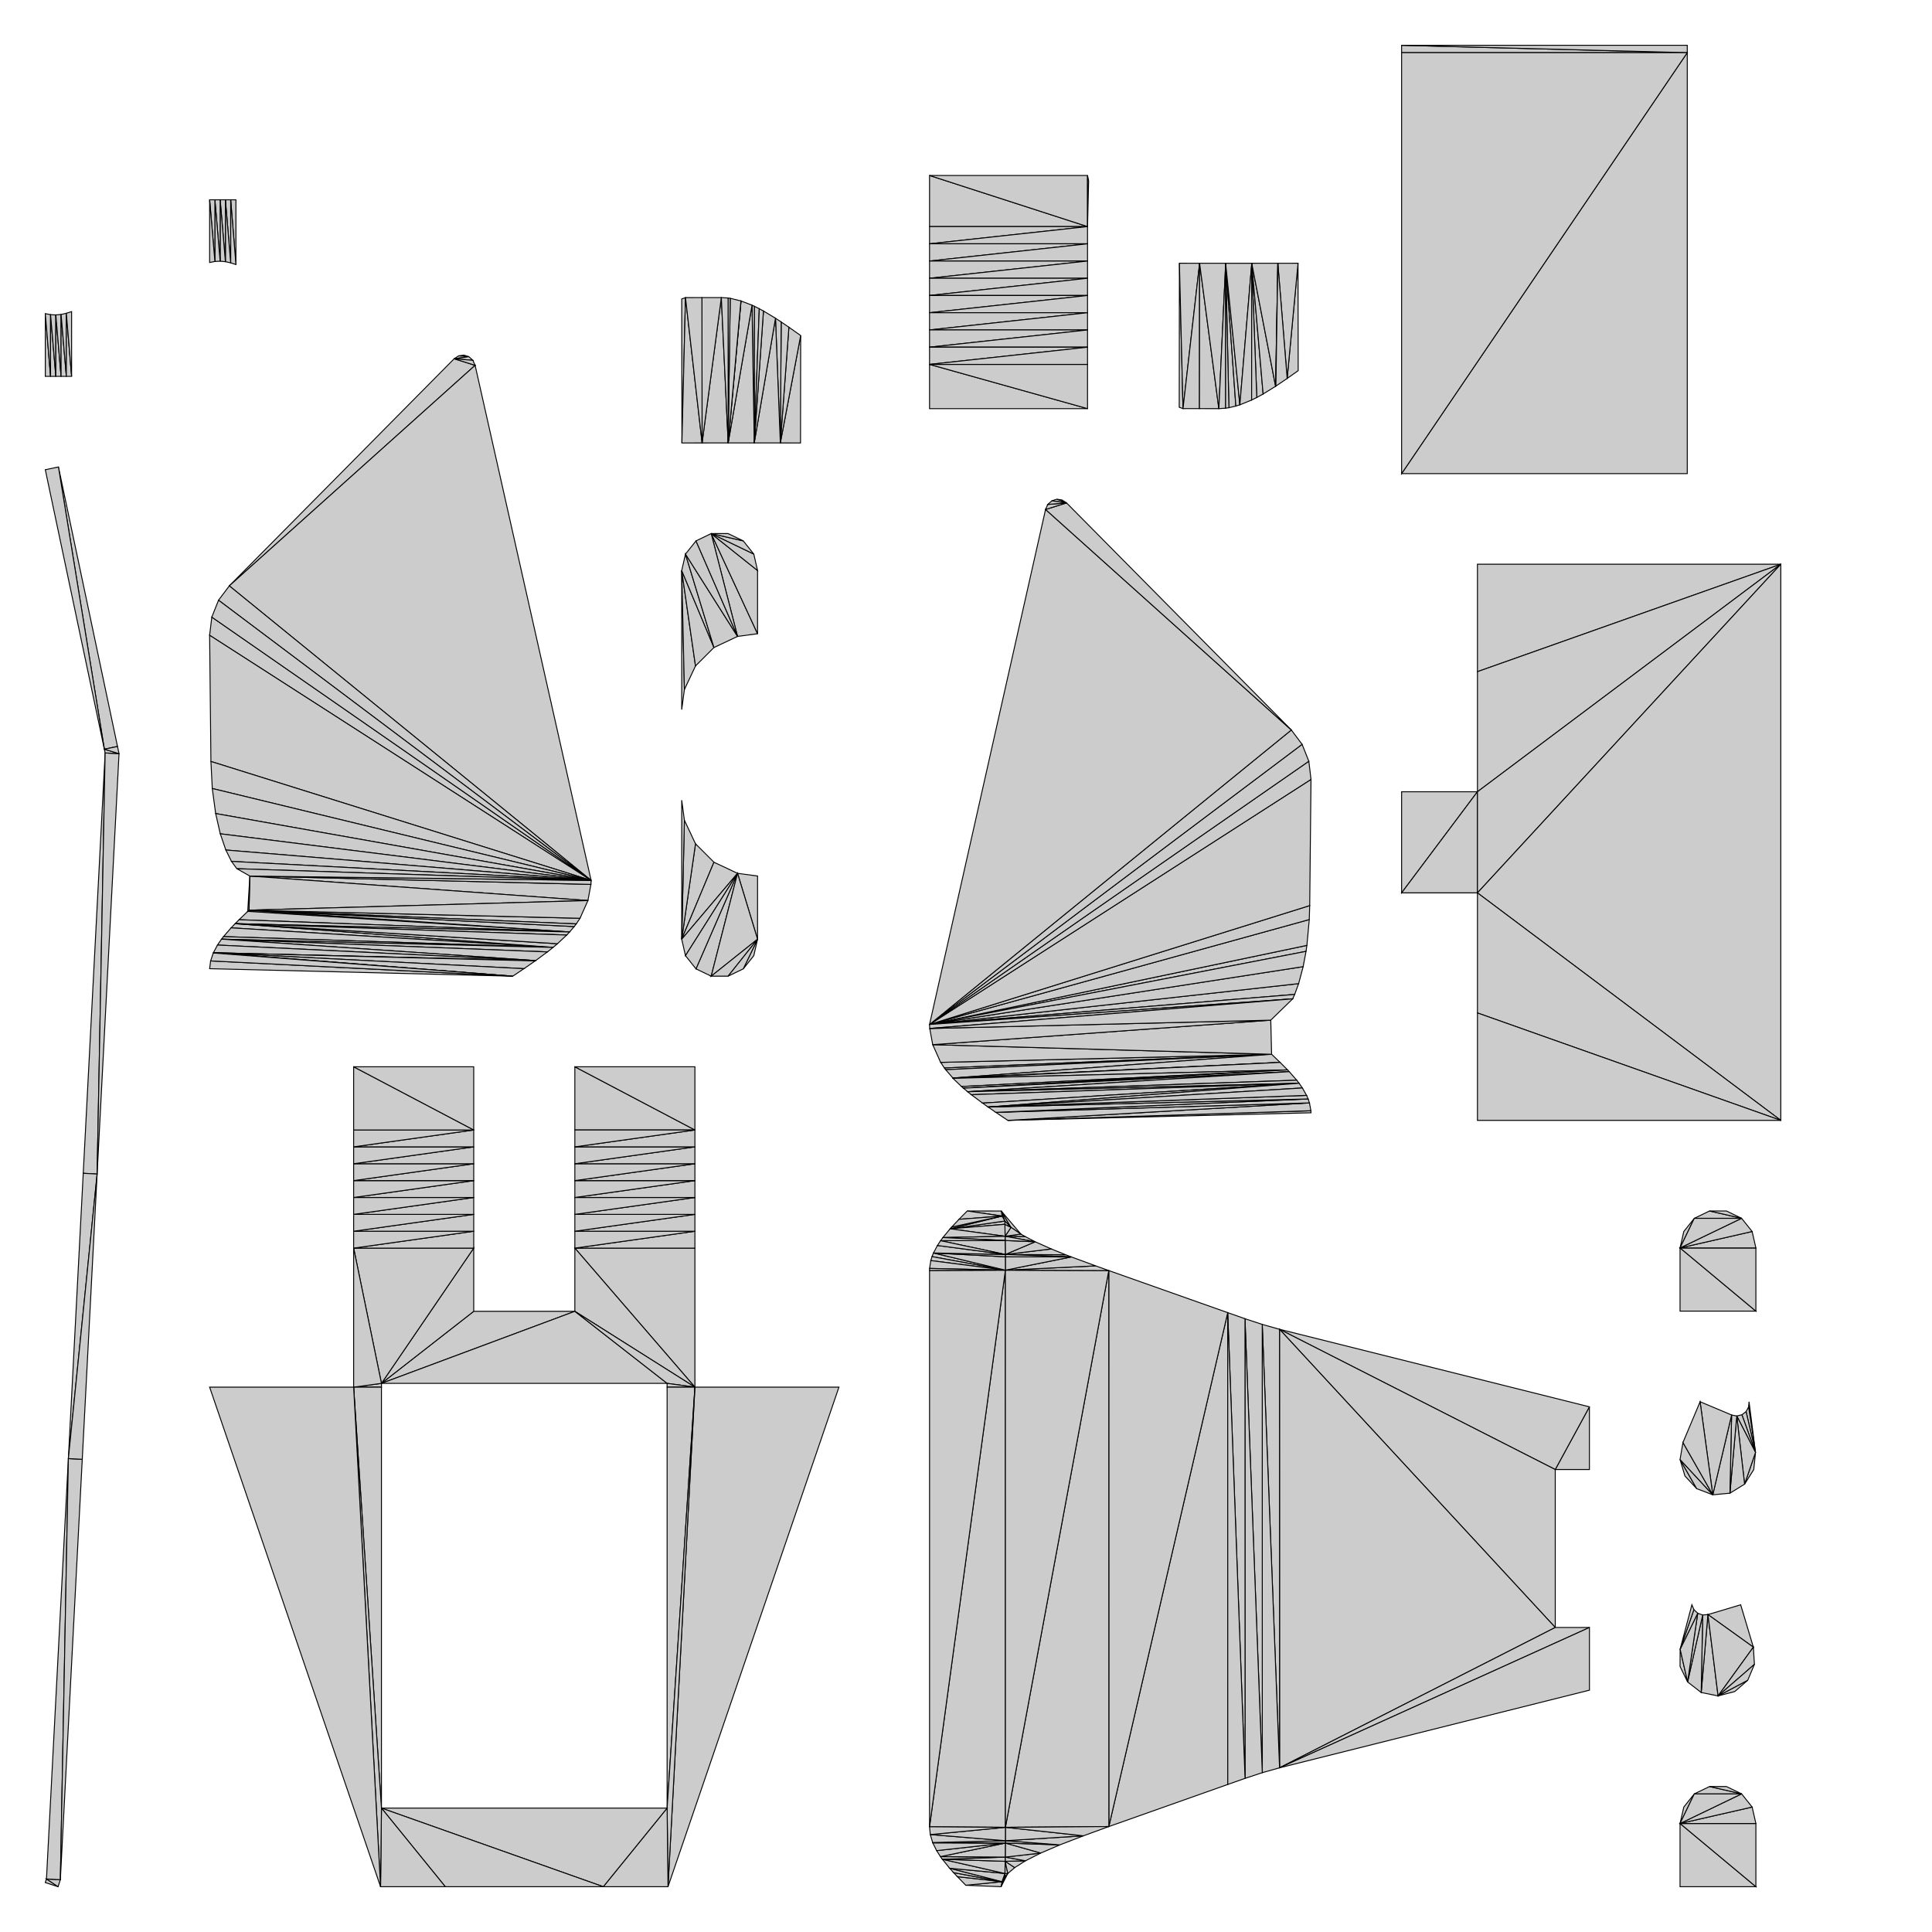 <?xml version="1.0" standalone="no"?>
<!DOCTYPE svg PUBLIC "-//W3C//DTD SVG 1.1//EN" 
  "http://www.w3.org/Graphics/SVG/1.1/DTD/svg11.dtd">
<svg width="2048" height="2048" viewBox="0 0 2048 2048"
     xmlns="http://www.w3.org/2000/svg" version="1.1">
<desc>uv_edit.blend, (Blender 4.2.1 LTS)</desc>
<polygon stroke="black" stroke-width="1" fill="rgb(204, 204, 204)" fill-opacity="1" points="1347.953,1117.578 997.102,1126.147 1001.104,1132.108 " />
<polygon stroke="black" stroke-width="1" fill="rgb(204, 204, 204)" fill-opacity="1" points="1001.104,1132.108 1002.468,1133.926 1347.953,1117.578 " />
<polygon stroke="black" stroke-width="1" fill="rgb(204, 204, 204)" fill-opacity="1" points="1347.953,1117.578 1002.468,1133.926 1010.079,1142.748 " />
<polygon stroke="black" stroke-width="1" fill="rgb(204, 204, 204)" fill-opacity="1" points="1347.953,1117.578 1010.079,1142.748 1356.950,1126.178 " />
<polygon stroke="black" stroke-width="1" fill="rgb(204, 204, 204)" fill-opacity="1" points="1356.950,1126.178 1010.079,1142.748 1010.184,1143.090 " />
<polygon stroke="black" stroke-width="1" fill="rgb(204, 204, 204)" fill-opacity="1" points="1356.950,1126.178 1010.184,1143.090 1364.886,1134.143 " />
<polygon stroke="black" stroke-width="1" fill="rgb(204, 204, 204)" fill-opacity="1" points="1010.184,1143.090 1019.204,1151.737 1364.886,1134.143 " />
<polygon stroke="black" stroke-width="1" fill="rgb(204, 204, 204)" fill-opacity="1" points="1364.886,1134.143 1019.204,1151.737 1021.225,1153.505 " />
<polygon stroke="black" stroke-width="1" fill="rgb(204, 204, 204)" fill-opacity="1" points="1364.886,1134.143 1021.225,1153.505 1366.649,1135.999 " />
<polygon stroke="black" stroke-width="1" fill="rgb(204, 204, 204)" fill-opacity="1" points="1366.649,1135.999 1021.225,1153.505 1025.711,1157.269 " />
<polygon stroke="black" stroke-width="1" fill="rgb(204, 204, 204)" fill-opacity="1" points="1366.649,1135.999 1025.711,1157.269 1374.599,1145.070 " />
<polygon stroke="black" stroke-width="1" fill="rgb(204, 204, 204)" fill-opacity="1" points="1374.599,1145.070 1025.711,1157.269 1377.102,1148.295 " />
<polygon stroke="black" stroke-width="1" fill="rgb(204, 204, 204)" fill-opacity="1" points="1025.711,1157.269 1029.647,1160.424 1377.102,1148.295 " />
<polygon stroke="black" stroke-width="1" fill="rgb(204, 204, 204)" fill-opacity="1" points="1377.102,1148.295 1029.647,1160.424 1041.551,1169.336 " />
<polygon stroke="black" stroke-width="1" fill="rgb(204, 204, 204)" fill-opacity="1" points="1377.102,1148.295 1041.551,1169.336 1047.453,1173.509 " />
<polygon stroke="black" stroke-width="1" fill="rgb(204, 204, 204)" fill-opacity="1" points="1377.102,1148.295 1047.453,1173.509 1380.603,1153.293 " />
<polygon stroke="black" stroke-width="1" fill="rgb(204, 204, 204)" fill-opacity="1" points="1389.719,1179.587 1389.605,1177.402 1068.288,1187.646 " />
<polygon stroke="black" stroke-width="1" fill="rgb(204, 204, 204)" fill-opacity="1" points="1068.288,1187.646 1389.605,1177.402 1388.086,1169.117 " />
<polygon stroke="black" stroke-width="1" fill="rgb(204, 204, 204)" fill-opacity="1" points="1068.288,1187.646 1388.086,1169.117 1055.599,1179.128 " />
<polygon stroke="black" stroke-width="1" fill="rgb(204, 204, 204)" fill-opacity="1" points="1055.599,1179.128 1388.086,1169.117 1386.675,1164.929 " />
<polygon stroke="black" stroke-width="1" fill="rgb(204, 204, 204)" fill-opacity="1" points="1055.599,1179.128 1386.675,1164.929 1047.453,1173.509 " />
<polygon stroke="black" stroke-width="1" fill="rgb(204, 204, 204)" fill-opacity="1" points="1047.453,1173.509 1386.675,1164.929 1385.028,1161.122 " />
<polygon stroke="black" stroke-width="1" fill="rgb(204, 204, 204)" fill-opacity="1" points="1047.453,1173.509 1385.028,1161.122 1380.603,1153.293 " />
<polygon stroke="black" stroke-width="1" fill="rgb(204, 204, 204)" fill-opacity="1" points="610.838,979.376 614.845,973.409 263.957,964.825 " />
<polygon stroke="black" stroke-width="1" fill="rgb(204, 204, 204)" fill-opacity="1" points="262.611,966.104 603.816,987.930 263.957,964.825 " />
<polygon stroke="black" stroke-width="1" fill="rgb(204, 204, 204)" fill-opacity="1" points="263.957,964.825 603.816,987.930 608.696,982.192 " />
<polygon stroke="black" stroke-width="1" fill="rgb(204, 204, 204)" fill-opacity="1" points="263.957,964.825 608.696,982.192 610.838,979.376 " />
<polygon stroke="black" stroke-width="1" fill="rgb(204, 204, 204)" fill-opacity="1" points="262.611,966.104 253.415,974.943 603.816,987.930 " />
<polygon stroke="black" stroke-width="1" fill="rgb(204, 204, 204)" fill-opacity="1" points="603.816,987.930 253.415,974.943 249.261,979.107 " />
<polygon stroke="black" stroke-width="1" fill="rgb(204, 204, 204)" fill-opacity="1" points="603.816,987.930 249.261,979.107 600.754,991.180 " />
<polygon stroke="black" stroke-width="1" fill="rgb(204, 204, 204)" fill-opacity="1" points="244.981,983.562 586.249,1004.307 249.261,979.107 " />
<polygon stroke="black" stroke-width="1" fill="rgb(204, 204, 204)" fill-opacity="1" points="249.261,979.107 586.249,1004.307 590.930,1000.375 " />
<polygon stroke="black" stroke-width="1" fill="rgb(204, 204, 204)" fill-opacity="1" points="249.261,979.107 590.930,1000.375 600.754,991.180 " />
<polygon stroke="black" stroke-width="1" fill="rgb(204, 204, 204)" fill-opacity="1" points="244.981,983.562 236.925,992.830 586.249,1004.307 " />
<polygon stroke="black" stroke-width="1" fill="rgb(204, 204, 204)" fill-opacity="1" points="586.249,1004.307 236.925,992.830 234.820,995.560 " />
<polygon stroke="black" stroke-width="1" fill="rgb(204, 204, 204)" fill-opacity="1" points="586.249,1004.307 234.820,995.560 580.247,1009.078 " />
<polygon stroke="black" stroke-width="1" fill="rgb(204, 204, 204)" fill-opacity="1" points="580.247,1009.078 234.820,995.560 567.746,1018.289 " />
<polygon stroke="black" stroke-width="1" fill="rgb(204, 204, 204)" fill-opacity="1" points="234.820,995.560 230.544,1001.786 567.746,1018.289 " />
<polygon stroke="black" stroke-width="1" fill="rgb(204, 204, 204)" fill-opacity="1" points="567.746,1018.289 230.544,1001.786 226.201,1009.925 " />
<polygon stroke="black" stroke-width="1" fill="rgb(204, 204, 204)" fill-opacity="1" points="567.746,1018.289 226.201,1009.925 567.281,1018.619 " />
<polygon stroke="black" stroke-width="1" fill="rgb(204, 204, 204)" fill-opacity="1" points="567.281,1018.619 226.201,1009.925 555.413,1026.833 " />
<polygon stroke="black" stroke-width="1" fill="rgb(204, 204, 204)" fill-opacity="1" points="223.269,1018.599 222.214,1026.843 543.542,1034.794 " />
<polygon stroke="black" stroke-width="1" fill="rgb(204, 204, 204)" fill-opacity="1" points="555.413,1026.833 226.201,1009.925 543.542,1034.794 " />
<polygon stroke="black" stroke-width="1" fill="rgb(204, 204, 204)" fill-opacity="1" points="543.542,1034.794 226.201,1009.925 226.065,1010.234 " />
<polygon stroke="black" stroke-width="1" fill="rgb(204, 204, 204)" fill-opacity="1" points="543.542,1034.794 226.065,1010.234 223.269,1018.599 " />
<polygon stroke="black" stroke-width="1" fill="rgb(204, 204, 204)" fill-opacity="1" points="736.643,1323.052 609.356,1323.052 736.643,1470.438 " />
<polygon stroke="black" stroke-width="1" fill="rgb(204, 204, 204)" fill-opacity="1" points="736.643,1470.438 609.356,1323.052 609.356,1390.046 " />
<polygon stroke="black" stroke-width="1" fill="rgb(204, 204, 204)" fill-opacity="1" points="374.878,1470.438 404.355,1470.438 404.355,1466.418 " />
<polygon stroke="black" stroke-width="1" fill="rgb(204, 204, 204)" fill-opacity="1" points="502.166,1390.046 404.355,1466.418 609.356,1390.046 " />
<polygon stroke="black" stroke-width="1" fill="rgb(204, 204, 204)" fill-opacity="1" points="609.356,1390.046 404.355,1466.418 707.166,1466.418 " />
<polygon stroke="black" stroke-width="1" fill="rgb(204, 204, 204)" fill-opacity="1" points="609.356,1390.046 707.166,1466.418 736.643,1470.438 " />
<polygon stroke="black" stroke-width="1" fill="rgb(204, 204, 204)" fill-opacity="1" points="736.643,1470.438 707.166,1466.418 707.166,1470.438 " />
<polygon stroke="black" stroke-width="1" fill="rgb(204, 204, 204)" fill-opacity="1" points="502.166,1390.046 502.166,1323.052 404.355,1466.418 " />
<polygon stroke="black" stroke-width="1" fill="rgb(204, 204, 204)" fill-opacity="1" points="404.355,1466.418 502.166,1323.052 374.878,1323.052 " />
<polygon stroke="black" stroke-width="1" fill="rgb(204, 204, 204)" fill-opacity="1" points="404.355,1466.418 374.878,1323.052 374.878,1470.438 " />
<polygon stroke="black" stroke-width="1" fill="rgb(204, 204, 204)" fill-opacity="1" points="736.643,1470.438 707.166,1470.438 707.166,1916.665 " />
<polygon stroke="black" stroke-width="1" fill="rgb(204, 204, 204)" fill-opacity="1" points="985.349,186.023 985.349,240.180 1152.833,240.180 " />
<polygon stroke="black" stroke-width="1" fill="rgb(204, 204, 204)" fill-opacity="1" points="404.355,1916.665 404.355,1470.438 374.878,1470.438 " />
<polygon stroke="black" stroke-width="1" fill="rgb(204, 204, 204)" fill-opacity="1" points="889.307,1470.438 736.643,1470.438 708.114,1999.979 " />
<polygon stroke="black" stroke-width="1" fill="rgb(204, 204, 204)" fill-opacity="1" points="708.114,1999.979 736.643,1470.438 707.166,1916.665 " />
<polygon stroke="black" stroke-width="1" fill="rgb(204, 204, 204)" fill-opacity="1" points="708.114,1999.979 707.166,1916.665 639.503,1999.979 " />
<polygon stroke="black" stroke-width="1" fill="rgb(204, 204, 204)" fill-opacity="1" points="639.503,1999.979 707.166,1916.665 404.355,1916.665 " />
<polygon stroke="black" stroke-width="1" fill="rgb(204, 204, 204)" fill-opacity="1" points="1152.833,240.180 1152.833,186.023 985.349,186.023 " />
<polygon stroke="black" stroke-width="1" fill="rgb(204, 204, 204)" fill-opacity="1" points="472.019,1999.979 639.503,1999.979 404.355,1916.665 " />
<polygon stroke="black" stroke-width="1" fill="rgb(204, 204, 204)" fill-opacity="1" points="472.019,1999.979 404.355,1916.665 403.408,1999.979 " />
<polygon stroke="black" stroke-width="1" fill="rgb(204, 204, 204)" fill-opacity="1" points="403.408,1999.979 404.355,1916.665 374.878,1470.438 " />
<polygon stroke="black" stroke-width="1" fill="rgb(204, 204, 204)" fill-opacity="1" points="403.408,1999.979 374.878,1470.438 222.214,1470.438 " />
<polygon stroke="black" stroke-width="1" fill="rgb(204, 204, 204)" fill-opacity="1" points="1780.920,1932.986 1780.920,1999.979 1861.313,1999.979 " />
<polygon stroke="black" stroke-width="1" fill="rgb(204, 204, 204)" fill-opacity="1" points="1861.313,1999.979 1861.313,1932.986 1780.920,1932.986 " />
<polygon stroke="black" stroke-width="1" fill="rgb(204, 204, 204)" fill-opacity="1" points="1780.920,1932.986 1861.313,1932.986 1857.332,1915.545 " />
<polygon stroke="black" stroke-width="1" fill="rgb(204, 204, 204)" fill-opacity="1" points="1780.920,1932.986 1857.332,1915.545 1846.178,1901.559 " />
<polygon stroke="black" stroke-width="1" fill="rgb(204, 204, 204)" fill-opacity="1" points="1784.901,1915.545 1780.920,1932.986 1796.055,1901.559 " />
<polygon stroke="black" stroke-width="1" fill="rgb(204, 204, 204)" fill-opacity="1" points="1796.055,1901.559 1780.920,1932.986 1846.178,1901.559 " />
<polygon stroke="black" stroke-width="1" fill="rgb(204, 204, 204)" fill-opacity="1" points="1796.055,1901.559 1846.178,1901.559 1812.172,1893.797 " />
<polygon stroke="black" stroke-width="1" fill="rgb(204, 204, 204)" fill-opacity="1" points="1812.172,1893.797 1846.178,1901.559 1830.061,1893.797 " />
<polygon stroke="black" stroke-width="1" fill="rgb(204, 204, 204)" fill-opacity="1" points="737.777,1027.032 753.894,1034.794 781.821,925.763 " />
<polygon stroke="black" stroke-width="1" fill="rgb(204, 204, 204)" fill-opacity="1" points="803.034,995.606 803.035,928.612 781.821,925.763 " />
<polygon stroke="black" stroke-width="1" fill="rgb(204, 204, 204)" fill-opacity="1" points="787.900,1027.032 799.054,1013.046 803.034,995.606 " />
<polygon stroke="black" stroke-width="1" fill="rgb(204, 204, 204)" fill-opacity="1" points="756.809,913.993 737.262,894.446 722.642,995.606 " />
<polygon stroke="black" stroke-width="1" fill="rgb(204, 204, 204)" fill-opacity="1" points="722.642,995.606 737.262,894.446 725.492,869.433 " />
<polygon stroke="black" stroke-width="1" fill="rgb(204, 204, 204)" fill-opacity="1" points="722.642,995.606 725.492,869.433 722.642,848.220 " />
<polygon stroke="black" stroke-width="1" fill="rgb(204, 204, 204)" fill-opacity="1" points="781.821,925.763 753.894,1034.794 803.034,995.606 " />
<polygon stroke="black" stroke-width="1" fill="rgb(204, 204, 204)" fill-opacity="1" points="803.034,995.606 753.894,1034.794 771.783,1034.794 " />
<polygon stroke="black" stroke-width="1" fill="rgb(204, 204, 204)" fill-opacity="1" points="803.034,995.606 771.783,1034.794 787.900,1027.032 " />
<polygon stroke="black" stroke-width="1" fill="rgb(204, 204, 204)" fill-opacity="1" points="756.809,913.993 722.642,995.606 781.821,925.763 " />
<polygon stroke="black" stroke-width="1" fill="rgb(204, 204, 204)" fill-opacity="1" points="781.821,925.763 722.642,995.606 726.623,1013.046 " />
<polygon stroke="black" stroke-width="1" fill="rgb(204, 204, 204)" fill-opacity="1" points="781.821,925.763 726.623,1013.046 737.777,1027.032 " />
<polygon stroke="black" stroke-width="1" fill="rgb(204, 204, 204)" fill-opacity="1" points="374.878,1323.052 502.166,1323.052 502.166,1305.163 " />
<polygon stroke="black" stroke-width="1" fill="rgb(204, 204, 204)" fill-opacity="1" points="374.878,1323.052 502.166,1305.163 374.878,1305.163 " />
<polygon stroke="black" stroke-width="1" fill="rgb(204, 204, 204)" fill-opacity="1" points="374.878,1305.163 502.166,1305.163 502.166,1287.274 " />
<polygon stroke="black" stroke-width="1" fill="rgb(204, 204, 204)" fill-opacity="1" points="374.878,1305.163 502.166,1287.274 374.878,1287.274 " />
<polygon stroke="black" stroke-width="1" fill="rgb(204, 204, 204)" fill-opacity="1" points="374.878,1287.274 502.166,1287.274 502.166,1269.385 " />
<polygon stroke="black" stroke-width="1" fill="rgb(204, 204, 204)" fill-opacity="1" points="374.878,1287.274 502.166,1269.385 374.878,1269.385 " />
<polygon stroke="black" stroke-width="1" fill="rgb(204, 204, 204)" fill-opacity="1" points="374.878,1269.385 502.166,1269.385 502.166,1251.496 " />
<polygon stroke="black" stroke-width="1" fill="rgb(204, 204, 204)" fill-opacity="1" points="374.878,1269.385 502.166,1251.496 374.878,1251.496 " />
<polygon stroke="black" stroke-width="1" fill="rgb(204, 204, 204)" fill-opacity="1" points="374.878,1251.496 502.166,1251.496 502.166,1233.607 " />
<polygon stroke="black" stroke-width="1" fill="rgb(204, 204, 204)" fill-opacity="1" points="374.878,1251.496 502.166,1233.607 374.878,1233.607 " />
<polygon stroke="black" stroke-width="1" fill="rgb(204, 204, 204)" fill-opacity="1" points="374.878,1233.607 502.166,1233.607 502.166,1215.718 " />
<polygon stroke="black" stroke-width="1" fill="rgb(204, 204, 204)" fill-opacity="1" points="374.878,1233.607 502.166,1215.718 374.878,1215.718 " />
<polygon stroke="black" stroke-width="1" fill="rgb(204, 204, 204)" fill-opacity="1" points="374.878,1215.718 502.166,1215.718 502.166,1197.829 " />
<polygon stroke="black" stroke-width="1" fill="rgb(204, 204, 204)" fill-opacity="1" points="374.878,1215.718 502.166,1197.829 374.878,1197.829 " />
<polygon stroke="black" stroke-width="1" fill="rgb(204, 204, 204)" fill-opacity="1" points="374.878,1197.829 502.166,1197.829 374.878,1130.836 " />
<polygon stroke="black" stroke-width="1" fill="rgb(204, 204, 204)" fill-opacity="1" points="374.878,1130.836 502.166,1197.829 502.166,1130.836 " />
<polygon stroke="black" stroke-width="1" fill="rgb(204, 204, 204)" fill-opacity="1" points="722.642,604.792 722.642,752.178 725.492,730.965 " />
<polygon stroke="black" stroke-width="1" fill="rgb(204, 204, 204)" fill-opacity="1" points="781.821,674.635 803.034,671.786 753.894,565.604 " />
<polygon stroke="black" stroke-width="1" fill="rgb(204, 204, 204)" fill-opacity="1" points="753.894,565.604 803.034,671.786 803.034,604.792 " />
<polygon stroke="black" stroke-width="1" fill="rgb(204, 204, 204)" fill-opacity="1" points="725.492,730.965 737.262,705.952 722.642,604.792 " />
<polygon stroke="black" stroke-width="1" fill="rgb(204, 204, 204)" fill-opacity="1" points="722.642,604.792 737.262,705.952 756.809,686.405 " />
<polygon stroke="black" stroke-width="1" fill="rgb(204, 204, 204)" fill-opacity="1" points="722.642,604.792 756.809,686.405 726.623,587.352 " />
<polygon stroke="black" stroke-width="1" fill="rgb(204, 204, 204)" fill-opacity="1" points="726.623,587.352 756.809,686.405 781.821,674.635 " />
<polygon stroke="black" stroke-width="1" fill="rgb(204, 204, 204)" fill-opacity="1" points="726.623,587.352 781.821,674.635 737.776,573.366 " />
<polygon stroke="black" stroke-width="1" fill="rgb(204, 204, 204)" fill-opacity="1" points="737.776,573.366 781.821,674.635 753.894,565.604 " />
<polygon stroke="black" stroke-width="1" fill="rgb(204, 204, 204)" fill-opacity="1" points="803.034,604.792 799.054,587.352 753.894,565.604 " />
<polygon stroke="black" stroke-width="1" fill="rgb(204, 204, 204)" fill-opacity="1" points="753.894,565.604 799.054,587.352 787.900,573.366 " />
<polygon stroke="black" stroke-width="1" fill="rgb(204, 204, 204)" fill-opacity="1" points="753.894,565.604 787.900,573.366 771.783,565.604 " />
<polygon stroke="black" stroke-width="1" fill="rgb(204, 204, 204)" fill-opacity="1" points="1780.920,1322.876 1780.920,1389.869 1861.312,1389.869 " />
<polygon stroke="black" stroke-width="1" fill="rgb(204, 204, 204)" fill-opacity="1" points="1861.312,1389.869 1861.312,1322.876 1780.920,1322.876 " />
<polygon stroke="black" stroke-width="1" fill="rgb(204, 204, 204)" fill-opacity="1" points="1780.920,1322.876 1861.312,1322.876 1857.332,1305.435 " />
<polygon stroke="black" stroke-width="1" fill="rgb(204, 204, 204)" fill-opacity="1" points="1780.920,1322.876 1857.332,1305.435 1846.178,1291.449 " />
<polygon stroke="black" stroke-width="1" fill="rgb(204, 204, 204)" fill-opacity="1" points="1784.901,1305.435 1780.920,1322.876 1796.055,1291.449 " />
<polygon stroke="black" stroke-width="1" fill="rgb(204, 204, 204)" fill-opacity="1" points="1796.055,1291.449 1780.920,1322.876 1846.178,1291.449 " />
<polygon stroke="black" stroke-width="1" fill="rgb(204, 204, 204)" fill-opacity="1" points="1796.055,1291.449 1846.178,1291.449 1812.172,1283.688 " />
<polygon stroke="black" stroke-width="1" fill="rgb(204, 204, 204)" fill-opacity="1" points="1812.172,1283.688 1846.178,1291.449 1830.061,1283.688 " />
<polygon stroke="black" stroke-width="1" fill="rgb(204, 204, 204)" fill-opacity="1" points="609.356,1197.829 736.643,1197.829 609.356,1130.836 " />
<polygon stroke="black" stroke-width="1" fill="rgb(204, 204, 204)" fill-opacity="1" points="609.356,1130.836 736.643,1197.829 736.643,1130.836 " />
<polygon stroke="black" stroke-width="1" fill="rgb(204, 204, 204)" fill-opacity="1" points="609.356,1323.052 736.643,1323.052 736.643,1305.163 " />
<polygon stroke="black" stroke-width="1" fill="rgb(204, 204, 204)" fill-opacity="1" points="609.356,1323.052 736.643,1305.163 609.356,1305.163 " />
<polygon stroke="black" stroke-width="1" fill="rgb(204, 204, 204)" fill-opacity="1" points="609.356,1305.163 736.643,1305.163 736.643,1287.274 " />
<polygon stroke="black" stroke-width="1" fill="rgb(204, 204, 204)" fill-opacity="1" points="609.356,1305.163 736.643,1287.274 609.356,1287.274 " />
<polygon stroke="black" stroke-width="1" fill="rgb(204, 204, 204)" fill-opacity="1" points="609.356,1287.274 736.643,1287.274 736.643,1269.385 " />
<polygon stroke="black" stroke-width="1" fill="rgb(204, 204, 204)" fill-opacity="1" points="609.356,1287.274 736.643,1269.385 609.356,1269.385 " />
<polygon stroke="black" stroke-width="1" fill="rgb(204, 204, 204)" fill-opacity="1" points="609.356,1269.385 736.643,1269.385 736.643,1251.496 " />
<polygon stroke="black" stroke-width="1" fill="rgb(204, 204, 204)" fill-opacity="1" points="609.356,1269.385 736.643,1251.496 609.356,1251.496 " />
<polygon stroke="black" stroke-width="1" fill="rgb(204, 204, 204)" fill-opacity="1" points="609.356,1251.496 736.643,1251.496 736.643,1233.607 " />
<polygon stroke="black" stroke-width="1" fill="rgb(204, 204, 204)" fill-opacity="1" points="609.356,1251.496 736.643,1233.607 609.356,1233.607 " />
<polygon stroke="black" stroke-width="1" fill="rgb(204, 204, 204)" fill-opacity="1" points="609.356,1233.607 736.643,1233.607 736.643,1215.718 " />
<polygon stroke="black" stroke-width="1" fill="rgb(204, 204, 204)" fill-opacity="1" points="609.356,1233.607 736.643,1215.718 609.356,1215.718 " />
<polygon stroke="black" stroke-width="1" fill="rgb(204, 204, 204)" fill-opacity="1" points="609.356,1215.718 736.643,1215.718 736.643,1197.829 " />
<polygon stroke="black" stroke-width="1" fill="rgb(204, 204, 204)" fill-opacity="1" points="609.356,1215.718 736.643,1197.829 609.356,1197.829 " />
<polygon stroke="black" stroke-width="1" fill="rgb(204, 204, 204)" fill-opacity="1" points="1065.788,1937.051 1065.751,1346.413 985.349,1936.448 " />
<polygon stroke="black" stroke-width="1" fill="rgb(204, 204, 204)" fill-opacity="1" points="985.349,1936.448 1065.751,1346.413 985.349,1346.771 " />
<polygon stroke="black" stroke-width="1" fill="rgb(204, 204, 204)" fill-opacity="1" points="997.102,1126.147 1347.953,1117.578 988.721,1107.366 " />
<polygon stroke="black" stroke-width="1" fill="rgb(204, 204, 204)" fill-opacity="1" points="988.721,1107.366 1347.953,1117.578 1347.069,1081.411 " />
<polygon stroke="black" stroke-width="1" fill="rgb(204, 204, 204)" fill-opacity="1" points="988.721,1107.366 1347.069,1081.411 985.553,1090.241 " />
<polygon stroke="black" stroke-width="1" fill="rgb(204, 204, 204)" fill-opacity="1" points="626.396,937.502 264.855,928.654 623.227,954.628 " />
<polygon stroke="black" stroke-width="1" fill="rgb(204, 204, 204)" fill-opacity="1" points="623.227,954.628 264.855,928.654 263.957,964.825 " />
<polygon stroke="black" stroke-width="1" fill="rgb(204, 204, 204)" fill-opacity="1" points="623.227,954.628 263.957,964.825 614.845,973.409 " />
<polygon stroke="black" stroke-width="1" fill="rgb(204, 204, 204)" fill-opacity="1" points="1887.722,598.103 1566.153,598.103 1566.153,711.992 " />
<polygon stroke="black" stroke-width="1" fill="rgb(204, 204, 204)" fill-opacity="1" points="1485.761,839.279 1485.761,946.469 1566.153,839.279 " />
<polygon stroke="black" stroke-width="1" fill="rgb(204, 204, 204)" fill-opacity="1" points="1566.153,839.279 1485.761,946.469 1566.153,946.469 " />
<polygon stroke="black" stroke-width="1" fill="rgb(204, 204, 204)" fill-opacity="1" points="1566.153,711.992 1566.153,839.279 1887.722,598.103 " />
<polygon stroke="black" stroke-width="1" fill="rgb(204, 204, 204)" fill-opacity="1" points="1887.722,598.103 1566.153,839.279 1566.153,946.469 " />
<polygon stroke="black" stroke-width="1" fill="rgb(204, 204, 204)" fill-opacity="1" points="1887.722,598.103 1566.153,946.469 1887.722,1187.646 " />
<polygon stroke="black" stroke-width="1" fill="rgb(204, 204, 204)" fill-opacity="1" points="1887.722,1187.646 1566.153,946.469 1566.153,1073.757 " />
<polygon stroke="black" stroke-width="1" fill="rgb(204, 204, 204)" fill-opacity="1" points="1887.722,1187.646 1566.153,1073.757 1566.153,1187.646 " />
<polygon stroke="black" stroke-width="1" fill="rgb(204, 204, 204)" fill-opacity="1" points="1684.849,1557.756 1684.841,1491.299 1648.626,1557.760 " />
<polygon stroke="black" stroke-width="1" fill="rgb(204, 204, 204)" fill-opacity="1" points="1648.626,1557.760 1684.841,1491.299 1356.333,1409.089 " />
<polygon stroke="black" stroke-width="1" fill="rgb(204, 204, 204)" fill-opacity="1" points="1648.626,1557.760 1356.333,1409.089 1648.647,1725.193 " />
<polygon stroke="black" stroke-width="1" fill="rgb(204, 204, 204)" fill-opacity="1" points="1648.647,1725.193 1356.333,1409.089 1356.392,1873.938 " />
<polygon stroke="black" stroke-width="1" fill="rgb(204, 204, 204)" fill-opacity="1" points="1648.647,1725.193 1356.392,1873.938 1684.870,1725.189 " />
<polygon stroke="black" stroke-width="1" fill="rgb(204, 204, 204)" fill-opacity="1" points="1684.870,1725.189 1356.392,1873.938 1684.879,1791.646 " />
<polygon stroke="black" stroke-width="1" fill="rgb(204, 204, 204)" fill-opacity="1" points="985.349,433.175 1152.833,433.175 985.349,386.280 " />
<polygon stroke="black" stroke-width="1" fill="rgb(204, 204, 204)" fill-opacity="1" points="985.349,386.280 1152.833,433.175 1152.833,386.280 " />
<polygon stroke="black" stroke-width="1" fill="rgb(204, 204, 204)" fill-opacity="1" points="1152.833,240.180 985.349,240.180 985.349,258.442 " />
<polygon stroke="black" stroke-width="1" fill="rgb(204, 204, 204)" fill-opacity="1" points="1152.833,240.180 985.349,258.442 1152.833,258.442 " />
<polygon stroke="black" stroke-width="1" fill="rgb(204, 204, 204)" fill-opacity="1" points="1152.833,258.442 985.349,258.442 985.349,276.705 " />
<polygon stroke="black" stroke-width="1" fill="rgb(204, 204, 204)" fill-opacity="1" points="1152.833,258.442 985.349,276.705 1152.833,276.705 " />
<polygon stroke="black" stroke-width="1" fill="rgb(204, 204, 204)" fill-opacity="1" points="1152.833,276.705 985.349,276.705 985.349,294.967 " />
<polygon stroke="black" stroke-width="1" fill="rgb(204, 204, 204)" fill-opacity="1" points="1152.833,276.705 985.349,294.967 1152.833,294.967 " />
<polygon stroke="black" stroke-width="1" fill="rgb(204, 204, 204)" fill-opacity="1" points="1152.833,294.967 985.349,294.967 985.349,313.230 " />
<polygon stroke="black" stroke-width="1" fill="rgb(204, 204, 204)" fill-opacity="1" points="1152.833,294.967 985.349,313.230 1152.833,313.230 " />
<polygon stroke="black" stroke-width="1" fill="rgb(204, 204, 204)" fill-opacity="1" points="1152.833,313.230 985.349,313.230 985.349,331.492 " />
<polygon stroke="black" stroke-width="1" fill="rgb(204, 204, 204)" fill-opacity="1" points="1152.833,313.230 985.349,331.492 1152.833,331.492 " />
<polygon stroke="black" stroke-width="1" fill="rgb(204, 204, 204)" fill-opacity="1" points="1152.833,331.492 985.349,331.492 985.349,349.755 " />
<polygon stroke="black" stroke-width="1" fill="rgb(204, 204, 204)" fill-opacity="1" points="1152.833,331.492 985.349,349.755 1152.833,349.755 " />
<polygon stroke="black" stroke-width="1" fill="rgb(204, 204, 204)" fill-opacity="1" points="1152.833,349.755 985.349,349.755 985.349,368.017 " />
<polygon stroke="black" stroke-width="1" fill="rgb(204, 204, 204)" fill-opacity="1" points="1152.833,349.755 985.349,368.017 1152.833,368.017 " />
<polygon stroke="black" stroke-width="1" fill="rgb(204, 204, 204)" fill-opacity="1" points="1152.833,368.017 985.349,368.017 985.349,386.280 " />
<polygon stroke="black" stroke-width="1" fill="rgb(204, 204, 204)" fill-opacity="1" points="1152.833,368.017 985.349,386.280 1152.833,386.280 " />
<polygon stroke="black" stroke-width="1" fill="rgb(204, 204, 204)" fill-opacity="1" points="1153.993,191.476 1152.833,186.023 1152.833,240.180 " />
<polygon stroke="black" stroke-width="1" fill="rgb(204, 204, 204)" fill-opacity="1" points="1781.020,1748.231 1780.920,1766.493 1788.912,1782.915 " />
<polygon stroke="black" stroke-width="1" fill="rgb(204, 204, 204)" fill-opacity="1" points="1821.238,1797.756 1810.479,1711.510 1803.344,1794.105 " />
<polygon stroke="black" stroke-width="1" fill="rgb(204, 204, 204)" fill-opacity="1" points="1803.344,1794.105 1810.479,1711.510 1804.921,1711.960 " />
<polygon stroke="black" stroke-width="1" fill="rgb(204, 204, 204)" fill-opacity="1" points="1803.344,1794.105 1804.921,1711.960 1788.912,1782.915 " />
<polygon stroke="black" stroke-width="1" fill="rgb(204, 204, 204)" fill-opacity="1" points="1788.912,1782.915 1804.921,1711.960 1799.662,1710.110 " />
<polygon stroke="black" stroke-width="1" fill="rgb(204, 204, 204)" fill-opacity="1" points="1788.912,1782.915 1799.662,1710.110 1781.020,1748.231 " />
<polygon stroke="black" stroke-width="1" fill="rgb(204, 204, 204)" fill-opacity="1" points="1781.020,1748.231 1799.662,1710.110 1795.611,1706.279 " />
<polygon stroke="black" stroke-width="1" fill="rgb(204, 204, 204)" fill-opacity="1" points="1781.020,1748.231 1795.611,1706.279 1793.470,1701.131 " />
<polygon stroke="black" stroke-width="1" fill="rgb(204, 204, 204)" fill-opacity="1" points="1821.238,1797.756 1838.900,1793.112 1852.685,1781.132 " />
<polygon stroke="black" stroke-width="1" fill="rgb(204, 204, 204)" fill-opacity="1" points="1845.195,1701.131 1810.479,1711.510 1858.627,1746.062 " />
<polygon stroke="black" stroke-width="1" fill="rgb(204, 204, 204)" fill-opacity="1" points="1858.627,1746.062 1810.479,1711.510 1821.238,1797.756 " />
<polygon stroke="black" stroke-width="1" fill="rgb(204, 204, 204)" fill-opacity="1" points="1858.627,1746.062 1821.238,1797.756 1859.746,1764.290 " />
<polygon stroke="black" stroke-width="1" fill="rgb(204, 204, 204)" fill-opacity="1" points="1859.746,1764.290 1821.238,1797.756 1852.685,1781.132 " />
<polygon stroke="black" stroke-width="1" fill="rgb(204, 204, 204)" fill-opacity="1" points="1860.916,1539.632 1854.058,1485.911 1853.598,1491.468 " />
<polygon stroke="black" stroke-width="1" fill="rgb(204, 204, 204)" fill-opacity="1" points="1853.598,1491.468 1850.916,1496.356 1860.916,1539.632 " />
<polygon stroke="black" stroke-width="1" fill="rgb(204, 204, 204)" fill-opacity="1" points="1860.916,1539.632 1850.916,1496.356 1846.477,1499.729 " />
<polygon stroke="black" stroke-width="1" fill="rgb(204, 204, 204)" fill-opacity="1" points="1860.916,1539.632 1846.477,1499.729 1841.049,1501.004 " />
<polygon stroke="black" stroke-width="1" fill="rgb(204, 204, 204)" fill-opacity="1" points="1859.053,1557.799 1860.916,1539.632 1849.344,1573.267 " />
<polygon stroke="black" stroke-width="1" fill="rgb(204, 204, 204)" fill-opacity="1" points="1849.344,1573.267 1860.916,1539.632 1841.049,1501.004 " />
<polygon stroke="black" stroke-width="1" fill="rgb(204, 204, 204)" fill-opacity="1" points="1849.344,1573.267 1841.049,1501.004 1833.793,1582.843 " />
<polygon stroke="black" stroke-width="1" fill="rgb(204, 204, 204)" fill-opacity="1" points="1833.793,1582.843 1841.049,1501.004 1835.573,1499.959 " />
<polygon stroke="black" stroke-width="1" fill="rgb(204, 204, 204)" fill-opacity="1" points="1833.793,1582.843 1835.573,1499.959 1815.611,1584.550 " />
<polygon stroke="black" stroke-width="1" fill="rgb(204, 204, 204)" fill-opacity="1" points="1815.611,1584.550 1835.573,1499.959 1802.172,1485.911 " />
<polygon stroke="black" stroke-width="1" fill="rgb(204, 204, 204)" fill-opacity="1" points="1786.132,1564.645 1798.550,1578.035 1780.920,1547.142 " />
<polygon stroke="black" stroke-width="1" fill="rgb(204, 204, 204)" fill-opacity="1" points="1780.920,1547.142 1798.550,1578.035 1815.611,1584.550 " />
<polygon stroke="black" stroke-width="1" fill="rgb(204, 204, 204)" fill-opacity="1" points="1780.920,1547.142 1815.611,1584.550 1783.991,1529.139 " />
<polygon stroke="black" stroke-width="1" fill="rgb(204, 204, 204)" fill-opacity="1" points="1783.991,1529.139 1815.611,1584.550 1802.172,1485.911 " />
<polygon stroke="black" stroke-width="1" fill="rgb(204, 204, 204)" fill-opacity="1" points="1301.499,1891.587 1301.437,1391.453 1175.423,1936.218 " />
<polygon stroke="black" stroke-width="1" fill="rgb(204, 204, 204)" fill-opacity="1" points="1175.423,1936.218 1301.437,1391.453 1175.349,1346.854 " />
<polygon stroke="black" stroke-width="1" fill="rgb(204, 204, 204)" fill-opacity="1" points="1175.423,1936.218 1175.349,1346.854 1065.788,1937.051 " />
<polygon stroke="black" stroke-width="1" fill="rgb(204, 204, 204)" fill-opacity="1" points="1065.788,1937.051 1175.349,1346.854 1065.751,1346.413 " />
<polygon stroke="black" stroke-width="1" fill="rgb(204, 204, 204)" fill-opacity="1" points="264.855,928.654 626.396,937.502 626.601,933.247 " />
<polygon stroke="black" stroke-width="1" fill="rgb(204, 204, 204)" fill-opacity="1" points="224.518,654.151 222.214,673.420 626.601,933.247 " />
<polygon stroke="black" stroke-width="1" fill="rgb(204, 204, 204)" fill-opacity="1" points="626.601,933.247 222.214,673.420 223.585,807.190 " />
<polygon stroke="black" stroke-width="1" fill="rgb(204, 204, 204)" fill-opacity="1" points="626.601,933.247 223.585,807.190 225.030,835.844 " />
<polygon stroke="black" stroke-width="1" fill="rgb(204, 204, 204)" fill-opacity="1" points="481.382,380.324 243.078,621.046 503.639,387.263 " />
<polygon stroke="black" stroke-width="1" fill="rgb(204, 204, 204)" fill-opacity="1" points="503.639,387.263 243.078,621.046 626.601,933.247 " />
<polygon stroke="black" stroke-width="1" fill="rgb(204, 204, 204)" fill-opacity="1" points="626.601,933.247 243.078,621.046 231.649,636.248 " />
<polygon stroke="black" stroke-width="1" fill="rgb(204, 204, 204)" fill-opacity="1" points="626.601,933.247 231.649,636.248 224.518,654.151 " />
<polygon stroke="black" stroke-width="1" fill="rgb(204, 204, 204)" fill-opacity="1" points="225.030,835.844 228.597,862.379 626.601,933.247 " />
<polygon stroke="black" stroke-width="1" fill="rgb(204, 204, 204)" fill-opacity="1" points="626.601,933.247 228.597,862.379 233.496,883.850 " />
<polygon stroke="black" stroke-width="1" fill="rgb(204, 204, 204)" fill-opacity="1" points="626.601,933.247 233.496,883.850 239.389,901.045 " />
<polygon stroke="black" stroke-width="1" fill="rgb(204, 204, 204)" fill-opacity="1" points="491.663,376.432 486.135,377.219 497.008,378.098 " />
<polygon stroke="black" stroke-width="1" fill="rgb(204, 204, 204)" fill-opacity="1" points="497.008,378.098 486.135,377.219 481.382,380.324 " />
<polygon stroke="black" stroke-width="1" fill="rgb(204, 204, 204)" fill-opacity="1" points="497.008,378.098 481.382,380.324 501.245,381.930 " />
<polygon stroke="black" stroke-width="1" fill="rgb(204, 204, 204)" fill-opacity="1" points="501.245,381.930 481.382,380.324 503.639,387.263 " />
<polygon stroke="black" stroke-width="1" fill="rgb(204, 204, 204)" fill-opacity="1" points="239.389,901.045 245.392,913.093 626.601,933.247 " />
<polygon stroke="black" stroke-width="1" fill="rgb(204, 204, 204)" fill-opacity="1" points="626.601,933.247 245.392,913.093 251.055,920.862 " />
<polygon stroke="black" stroke-width="1" fill="rgb(204, 204, 204)" fill-opacity="1" points="626.601,933.247 251.055,920.862 264.855,928.654 " />
<polygon stroke="black" stroke-width="1" fill="rgb(204, 204, 204)" fill-opacity="1" points="1061.185,1999.979 1068.307,1985.982 1065.210,1989.419 " />
<polygon stroke="black" stroke-width="1" fill="rgb(204, 204, 204)" fill-opacity="1" points="1061.185,1999.979 1065.210,1989.419 1062.153,1994.644 " />
<polygon stroke="black" stroke-width="1" fill="rgb(204, 204, 204)" fill-opacity="1" points="1384.454,1008.456 1385.371,1002.138 985.349,1085.987 " />
<polygon stroke="black" stroke-width="1" fill="rgb(204, 204, 204)" fill-opacity="1" points="985.349,1085.987 1385.371,1002.138 1387.885,974.755 " />
<polygon stroke="black" stroke-width="1" fill="rgb(204, 204, 204)" fill-opacity="1" points="1387.885,974.755 1388.342,959.958 985.349,1085.987 " />
<polygon stroke="black" stroke-width="1" fill="rgb(204, 204, 204)" fill-opacity="1" points="985.349,1085.987 1388.342,959.958 1389.719,826.197 " />
<polygon stroke="black" stroke-width="1" fill="rgb(204, 204, 204)" fill-opacity="1" points="985.349,1085.987 1389.719,826.197 1387.417,806.929 " />
<polygon stroke="black" stroke-width="1" fill="rgb(204, 204, 204)" fill-opacity="1" points="1372.406,1054.110 1376.602,1042.674 985.349,1085.987 " />
<polygon stroke="black" stroke-width="1" fill="rgb(204, 204, 204)" fill-opacity="1" points="985.349,1085.987 1376.602,1042.674 1381.416,1024.673 " />
<polygon stroke="black" stroke-width="1" fill="rgb(204, 204, 204)" fill-opacity="1" points="985.349,1085.987 1381.416,1024.673 1384.454,1008.456 " />
<polygon stroke="black" stroke-width="1" fill="rgb(204, 204, 204)" fill-opacity="1" points="1387.417,806.929 1380.286,789.027 985.349,1085.987 " />
<polygon stroke="black" stroke-width="1" fill="rgb(204, 204, 204)" fill-opacity="1" points="985.349,1085.987 1380.286,789.027 1368.860,773.826 " />
<polygon stroke="black" stroke-width="1" fill="rgb(204, 204, 204)" fill-opacity="1" points="985.349,1085.987 1368.860,773.826 1108.328,540.047 " />
<polygon stroke="black" stroke-width="1" fill="rgb(204, 204, 204)" fill-opacity="1" points="1108.328,540.047 1368.860,773.826 1130.584,533.110 " />
<polygon stroke="black" stroke-width="1" fill="rgb(204, 204, 204)" fill-opacity="1" points="1108.328,540.047 1130.584,533.110 1110.723,534.714 " />
<polygon stroke="black" stroke-width="1" fill="rgb(204, 204, 204)" fill-opacity="1" points="1372.406,1054.110 985.349,1085.987 1370.300,1058.816 " />
<polygon stroke="black" stroke-width="1" fill="rgb(204, 204, 204)" fill-opacity="1" points="1370.300,1058.816 985.349,1085.987 985.553,1090.241 " />
<polygon stroke="black" stroke-width="1" fill="rgb(204, 204, 204)" fill-opacity="1" points="1370.300,1058.816 985.553,1090.241 1347.069,1081.411 " />
<polygon stroke="black" stroke-width="1" fill="rgb(204, 204, 204)" fill-opacity="1" points="1062.246,1289.067 1065.174,1294.369 1061.407,1283.732 " />
<polygon stroke="black" stroke-width="1" fill="rgb(204, 204, 204)" fill-opacity="1" points="1061.407,1283.732 1065.174,1294.369 1071.679,1301.069 " />
<polygon stroke="black" stroke-width="1" fill="rgb(204, 204, 204)" fill-opacity="1" points="1061.407,1283.732 1071.679,1301.069 1082.128,1308.151 " />
<polygon stroke="black" stroke-width="1" fill="rgb(204, 204, 204)" fill-opacity="1" points="1125.831,530.005 1120.304,529.217 1130.584,533.110 " />
<polygon stroke="black" stroke-width="1" fill="rgb(204, 204, 204)" fill-opacity="1" points="1130.584,533.110 1120.304,529.217 1114.959,530.883 " />
<polygon stroke="black" stroke-width="1" fill="rgb(204, 204, 204)" fill-opacity="1" points="1130.584,533.110 1114.959,530.883 1110.723,534.714 " />
<polygon stroke="black" stroke-width="1" fill="rgb(204, 204, 204)" fill-opacity="1" points="1250.035,431.709 1254.048,433.135 1250.225,279.045 " />
<polygon stroke="black" stroke-width="1" fill="rgb(204, 204, 204)" fill-opacity="1" points="1250.225,279.045 1254.048,433.135 1271.629,279.068 " />
<polygon stroke="black" stroke-width="1" fill="rgb(204, 204, 204)" fill-opacity="1" points="1376.130,392.934 1375.963,279.045 1364.440,401.169 " />
<polygon stroke="black" stroke-width="1" fill="rgb(204, 204, 204)" fill-opacity="1" points="1364.440,401.169 1375.963,279.045 1354.559,279.073 " />
<polygon stroke="black" stroke-width="1" fill="rgb(204, 204, 204)" fill-opacity="1" points="1332.248,421.348 1338.970,417.659 1326.916,279.097 " />
<polygon stroke="black" stroke-width="1" fill="rgb(204, 204, 204)" fill-opacity="1" points="1326.916,279.097 1338.970,417.659 1352.176,409.490 " />
<polygon stroke="black" stroke-width="1" fill="rgb(204, 204, 204)" fill-opacity="1" points="1326.916,279.097 1352.176,409.490 1354.559,279.073 " />
<polygon stroke="black" stroke-width="1" fill="rgb(204, 204, 204)" fill-opacity="1" points="1354.559,279.073 1352.176,409.490 1352.494,409.281 " />
<polygon stroke="black" stroke-width="1" fill="rgb(204, 204, 204)" fill-opacity="1" points="1354.559,279.073 1352.494,409.281 1364.440,401.169 " />
<polygon stroke="black" stroke-width="1" fill="rgb(204, 204, 204)" fill-opacity="1" points="1302.705,432.169 1310.041,430.453 1299.272,279.094 " />
<polygon stroke="black" stroke-width="1" fill="rgb(204, 204, 204)" fill-opacity="1" points="1299.272,279.094 1310.041,430.453 1314.304,429.129 " />
<polygon stroke="black" stroke-width="1" fill="rgb(204, 204, 204)" fill-opacity="1" points="1299.272,279.094 1314.304,429.129 1326.916,279.097 " />
<polygon stroke="black" stroke-width="1" fill="rgb(204, 204, 204)" fill-opacity="1" points="1326.916,279.097 1314.304,429.129 1326.770,424.063 " />
<polygon stroke="black" stroke-width="1" fill="rgb(204, 204, 204)" fill-opacity="1" points="1326.916,279.097 1326.770,424.063 1332.248,421.348 " />
<polygon stroke="black" stroke-width="1" fill="rgb(204, 204, 204)" fill-opacity="1" points="1254.048,433.135 1271.466,433.153 1271.629,279.068 " />
<polygon stroke="black" stroke-width="1" fill="rgb(204, 204, 204)" fill-opacity="1" points="1271.629,279.068 1271.466,433.153 1292.035,433.175 " />
<polygon stroke="black" stroke-width="1" fill="rgb(204, 204, 204)" fill-opacity="1" points="1271.629,279.068 1292.035,433.175 1299.272,279.094 " />
<polygon stroke="black" stroke-width="1" fill="rgb(204, 204, 204)" fill-opacity="1" points="1299.272,279.094 1292.035,433.175 1299.208,432.709 " />
<polygon stroke="black" stroke-width="1" fill="rgb(204, 204, 204)" fill-opacity="1" points="1299.272,279.094 1299.208,432.709 1302.705,432.169 " />
<polygon stroke="black" stroke-width="1" fill="rgb(204, 204, 204)" fill-opacity="1" points="722.642,316.903 722.848,469.563 726.656,315.476 " />
<polygon stroke="black" stroke-width="1" fill="rgb(204, 204, 204)" fill-opacity="1" points="726.656,315.476 722.848,469.563 744.251,469.537 " />
<polygon stroke="black" stroke-width="1" fill="rgb(204, 204, 204)" fill-opacity="1" points="771.894,469.509 764.641,315.432 744.251,469.537 " />
<polygon stroke="black" stroke-width="1" fill="rgb(204, 204, 204)" fill-opacity="1" points="744.251,469.537 764.641,315.432 744.073,315.456 " />
<polygon stroke="black" stroke-width="1" fill="rgb(204, 204, 204)" fill-opacity="1" points="744.251,469.537 744.073,315.456 726.656,315.476 " />
<polygon stroke="black" stroke-width="1" fill="rgb(204, 204, 204)" fill-opacity="1" points="804.862,327.263 799.617,324.659 799.536,469.510 " />
<polygon stroke="black" stroke-width="1" fill="rgb(204, 204, 204)" fill-opacity="1" points="799.536,469.510 799.617,324.659 797.177,323.536 " />
<polygon stroke="black" stroke-width="1" fill="rgb(204, 204, 204)" fill-opacity="1" points="799.536,469.510 797.177,323.536 771.894,469.509 " />
<polygon stroke="black" stroke-width="1" fill="rgb(204, 204, 204)" fill-opacity="1" points="771.894,469.509 797.177,323.536 785.525,319.022 " />
<polygon stroke="black" stroke-width="1" fill="rgb(204, 204, 204)" fill-opacity="1" points="771.894,469.509 785.525,319.022 785.378,318.975 " />
<polygon stroke="black" stroke-width="1" fill="rgb(204, 204, 204)" fill-opacity="1" points="785.378,318.975 774.056,316.221 771.894,469.509 " />
<polygon stroke="black" stroke-width="1" fill="rgb(204, 204, 204)" fill-opacity="1" points="771.894,469.509 774.056,316.221 771.806,315.896 " />
<polygon stroke="black" stroke-width="1" fill="rgb(204, 204, 204)" fill-opacity="1" points="771.894,469.509 771.806,315.896 764.641,315.432 " />
<polygon stroke="black" stroke-width="1" fill="rgb(204, 204, 204)" fill-opacity="1" points="848.581,469.563 848.752,355.680 827.178,469.531 " />
<polygon stroke="black" stroke-width="1" fill="rgb(204, 204, 204)" fill-opacity="1" points="827.178,469.531 848.752,355.680 836.258,346.877 " />
<polygon stroke="black" stroke-width="1" fill="rgb(204, 204, 204)" fill-opacity="1" points="836.258,346.877 828.088,341.293 827.178,469.531 " />
<polygon stroke="black" stroke-width="1" fill="rgb(204, 204, 204)" fill-opacity="1" points="827.178,469.531 828.088,341.293 822.038,337.336 " />
<polygon stroke="black" stroke-width="1" fill="rgb(204, 204, 204)" fill-opacity="1" points="827.178,469.531 822.038,337.336 799.536,469.510 " />
<polygon stroke="black" stroke-width="1" fill="rgb(204, 204, 204)" fill-opacity="1" points="799.536,469.510 822.038,337.336 809.302,329.658 " />
<polygon stroke="black" stroke-width="1" fill="rgb(204, 204, 204)" fill-opacity="1" points="799.536,469.510 809.302,329.658 804.862,327.263 " />
<polygon stroke="black" stroke-width="1" fill="rgb(204, 204, 204)" fill-opacity="1" points="1065.210,1989.419 1068.307,1985.982 1065.255,1985.970 " />
<polygon stroke="black" stroke-width="1" fill="rgb(204, 204, 204)" fill-opacity="1" points="1065.255,1985.970 1068.307,1985.982 1065.519,1973.057 " />
<polygon stroke="black" stroke-width="1" fill="rgb(204, 204, 204)" fill-opacity="1" points="1068.307,1985.982 1075.663,1979.747 1065.519,1973.057 " />
<polygon stroke="black" stroke-width="1" fill="rgb(204, 204, 204)" fill-opacity="1" points="1065.519,1973.057 1075.663,1979.747 1087.027,1972.526 " />
<polygon stroke="black" stroke-width="1" fill="rgb(204, 204, 204)" fill-opacity="1" points="1065.519,1973.057 1087.027,1972.526 1065.579,1968.583 " />
<polygon stroke="black" stroke-width="1" fill="rgb(204, 204, 204)" fill-opacity="1" points="1065.579,1968.583 1087.027,1972.526 1103.244,1964.320 " />
<polygon stroke="black" stroke-width="1" fill="rgb(204, 204, 204)" fill-opacity="1" points="1065.579,1968.583 1103.244,1964.320 1065.730,1953.713 " />
<polygon stroke="black" stroke-width="1" fill="rgb(204, 204, 204)" fill-opacity="1" points="1065.730,1953.713 1103.244,1964.320 1123.481,1955.645 " />
<polygon stroke="black" stroke-width="1" fill="rgb(204, 204, 204)" fill-opacity="1" points="1065.730,1953.713 1123.481,1955.645 1065.747,1951.220 " />
<polygon stroke="black" stroke-width="1" fill="rgb(204, 204, 204)" fill-opacity="1" points="1065.747,1951.220 1123.481,1955.645 1148.477,1946.035 " />
<polygon stroke="black" stroke-width="1" fill="rgb(204, 204, 204)" fill-opacity="1" points="1065.747,1951.220 1148.477,1946.035 1065.788,1937.051 " />
<polygon stroke="black" stroke-width="1" fill="rgb(204, 204, 204)" fill-opacity="1" points="1065.788,1937.051 1148.477,1946.035 1175.423,1936.218 " />
<polygon stroke="black" stroke-width="1" fill="rgb(204, 204, 204)" fill-opacity="1" points="1062.153,1994.644 1065.210,1989.419 1065.255,1985.970 " />
<polygon stroke="black" stroke-width="1" fill="rgb(204, 204, 204)" fill-opacity="1" points="263.957,964.825 264.855,928.654 262.611,966.104 " />
<polygon stroke="black" stroke-width="1" fill="rgb(204, 204, 204)" fill-opacity="1" points="1023.765,1998.467 1061.185,1999.979 1062.153,1994.644 " />
<polygon stroke="black" stroke-width="1" fill="rgb(204, 204, 204)" fill-opacity="1" points="1023.765,1998.467 1062.153,1994.644 1014.846,1989.332 " />
<polygon stroke="black" stroke-width="1" fill="rgb(204, 204, 204)" fill-opacity="1" points="1014.846,1989.332 1062.153,1994.644 1010.814,1985.045 " />
<polygon stroke="black" stroke-width="1" fill="rgb(204, 204, 204)" fill-opacity="1" points="1010.814,1985.045 1062.153,1994.644 1006.696,1980.434 " />
<polygon stroke="black" stroke-width="1" fill="rgb(204, 204, 204)" fill-opacity="1" points="1006.696,1980.434 1062.153,1994.644 1065.255,1985.970 " />
<polygon stroke="black" stroke-width="1" fill="rgb(204, 204, 204)" fill-opacity="1" points="1006.696,1980.434 1065.255,1985.970 998.947,1970.896 " />
<polygon stroke="black" stroke-width="1" fill="rgb(204, 204, 204)" fill-opacity="1" points="1065.255,1985.970 1065.519,1973.057 998.947,1970.896 " />
<polygon stroke="black" stroke-width="1" fill="rgb(204, 204, 204)" fill-opacity="1" points="998.947,1970.896 1065.519,1973.057 1065.579,1968.583 " />
<polygon stroke="black" stroke-width="1" fill="rgb(204, 204, 204)" fill-opacity="1" points="998.947,1970.896 1065.579,1968.583 996.934,1968.098 " />
<polygon stroke="black" stroke-width="1" fill="rgb(204, 204, 204)" fill-opacity="1" points="996.934,1968.098 1065.579,1968.583 1065.730,1953.713 " />
<polygon stroke="black" stroke-width="1" fill="rgb(204, 204, 204)" fill-opacity="1" points="996.934,1968.098 1065.730,1953.713 992.859,1961.745 " />
<polygon stroke="black" stroke-width="1" fill="rgb(204, 204, 204)" fill-opacity="1" points="992.859,1961.745 1065.730,1953.713 988.780,1953.480 " />
<polygon stroke="black" stroke-width="1" fill="rgb(204, 204, 204)" fill-opacity="1" points="988.780,1953.480 1065.730,1953.713 988.654,1953.166 " />
<polygon stroke="black" stroke-width="1" fill="rgb(204, 204, 204)" fill-opacity="1" points="988.654,1953.166 1065.730,1953.713 1065.747,1951.220 " />
<polygon stroke="black" stroke-width="1" fill="rgb(204, 204, 204)" fill-opacity="1" points="988.654,1953.166 1065.747,1951.220 986.140,1944.716 " />
<polygon stroke="black" stroke-width="1" fill="rgb(204, 204, 204)" fill-opacity="1" points="986.140,1944.716 1065.747,1951.220 1065.788,1937.051 " />
<polygon stroke="black" stroke-width="1" fill="rgb(204, 204, 204)" fill-opacity="1" points="986.140,1944.716 1065.788,1937.051 985.349,1936.448 " />
<polygon stroke="black" stroke-width="1" fill="rgb(204, 204, 204)" fill-opacity="1" points="1135.651,1332.395 1129.695,1330.105 1065.691,1329.772 " />
<polygon stroke="black" stroke-width="1" fill="rgb(204, 204, 204)" fill-opacity="1" points="1175.349,1346.854 1161.433,1341.860 1065.751,1346.413 " />
<polygon stroke="black" stroke-width="1" fill="rgb(204, 204, 204)" fill-opacity="1" points="1065.751,1346.413 1161.433,1341.860 1135.651,1332.395 " />
<polygon stroke="black" stroke-width="1" fill="rgb(204, 204, 204)" fill-opacity="1" points="1065.751,1346.413 1135.651,1332.395 1065.709,1332.261 " />
<polygon stroke="black" stroke-width="1" fill="rgb(204, 204, 204)" fill-opacity="1" points="1065.709,1332.261 1135.651,1332.395 1065.691,1329.772 " />
<polygon stroke="black" stroke-width="1" fill="rgb(204, 204, 204)" fill-opacity="1" points="1097.392,1316.329 1086.583,1310.741 1065.447,1310.526 " />
<polygon stroke="black" stroke-width="1" fill="rgb(204, 204, 204)" fill-opacity="1" points="1129.695,1330.105 1114.401,1323.938 1065.691,1329.772 " />
<polygon stroke="black" stroke-width="1" fill="rgb(204, 204, 204)" fill-opacity="1" points="1065.691,1329.772 1114.401,1323.938 1097.392,1316.329 " />
<polygon stroke="black" stroke-width="1" fill="rgb(204, 204, 204)" fill-opacity="1" points="1065.691,1329.772 1097.392,1316.329 1065.515,1314.973 " />
<polygon stroke="black" stroke-width="1" fill="rgb(204, 204, 204)" fill-opacity="1" points="1065.515,1314.973 1097.392,1316.329 1065.447,1310.526 " />
<polygon stroke="black" stroke-width="1" fill="rgb(204, 204, 204)" fill-opacity="1" points="1086.583,1310.741 1082.128,1308.151 1065.447,1310.526 " />
<polygon stroke="black" stroke-width="1" fill="rgb(204, 204, 204)" fill-opacity="1" points="1065.447,1310.526 1082.128,1308.151 1071.679,1301.069 " />
<polygon stroke="black" stroke-width="1" fill="rgb(204, 204, 204)" fill-opacity="1" points="1065.447,1310.526 1071.679,1301.069 1065.218,1297.809 " />
<polygon stroke="black" stroke-width="1" fill="rgb(204, 204, 204)" fill-opacity="1" points="1065.218,1297.809 1071.679,1301.069 1065.174,1294.369 " />
<polygon stroke="black" stroke-width="1" fill="rgb(204, 204, 204)" fill-opacity="1" points="1065.218,1297.809 1065.174,1294.369 1007.149,1302.599 " />
<polygon stroke="black" stroke-width="1" fill="rgb(204, 204, 204)" fill-opacity="1" points="1007.149,1302.599 1065.174,1294.369 1062.246,1289.067 " />
<polygon stroke="black" stroke-width="1" fill="rgb(204, 204, 204)" fill-opacity="1" points="1007.149,1302.599 1062.246,1289.067 1008.849,1300.691 " />
<polygon stroke="black" stroke-width="1" fill="rgb(204, 204, 204)" fill-opacity="1" points="1061.407,1283.732 1025.334,1283.688 1062.246,1289.067 " />
<polygon stroke="black" stroke-width="1" fill="rgb(204, 204, 204)" fill-opacity="1" points="1062.246,1289.067 1025.334,1283.688 1016.571,1292.528 " />
<polygon stroke="black" stroke-width="1" fill="rgb(204, 204, 204)" fill-opacity="1" points="1062.246,1289.067 1016.571,1292.528 1008.849,1300.691 " />
<polygon stroke="black" stroke-width="1" fill="rgb(204, 204, 204)" fill-opacity="1" points="989.518,1328.211 987.968,1332.052 1065.751,1346.413 " />
<polygon stroke="black" stroke-width="1" fill="rgb(204, 204, 204)" fill-opacity="1" points="987.968,1332.052 986.676,1336.273 1065.751,1346.413 " />
<polygon stroke="black" stroke-width="1" fill="rgb(204, 204, 204)" fill-opacity="1" points="1065.751,1346.413 986.676,1336.273 985.399,1344.586 " />
<polygon stroke="black" stroke-width="1" fill="rgb(204, 204, 204)" fill-opacity="1" points="1065.751,1346.413 985.399,1344.586 985.349,1346.771 " />
<polygon stroke="black" stroke-width="1" fill="rgb(204, 204, 204)" fill-opacity="1" points="1065.691,1329.772 1065.515,1314.973 997.063,1315.176 " />
<polygon stroke="black" stroke-width="1" fill="rgb(204, 204, 204)" fill-opacity="1" points="1065.751,1346.413 1065.709,1332.261 989.518,1328.211 " />
<polygon stroke="black" stroke-width="1" fill="rgb(204, 204, 204)" fill-opacity="1" points="989.518,1328.211 1065.709,1332.261 1065.691,1329.772 " />
<polygon stroke="black" stroke-width="1" fill="rgb(204, 204, 204)" fill-opacity="1" points="989.518,1328.211 1065.691,1329.772 993.710,1320.267 " />
<polygon stroke="black" stroke-width="1" fill="rgb(204, 204, 204)" fill-opacity="1" points="993.710,1320.267 1065.691,1329.772 997.063,1315.176 " />
<polygon stroke="black" stroke-width="1" fill="rgb(204, 204, 204)" fill-opacity="1" points="1065.218,1297.809 1007.149,1302.599 1065.447,1310.526 " />
<polygon stroke="black" stroke-width="1" fill="rgb(204, 204, 204)" fill-opacity="1" points="1065.447,1310.526 1007.149,1302.599 999.465,1311.887 " />
<polygon stroke="black" stroke-width="1" fill="rgb(204, 204, 204)" fill-opacity="1" points="1065.447,1310.526 999.465,1311.887 1065.515,1314.973 " />
<polygon stroke="black" stroke-width="1" fill="rgb(204, 204, 204)" fill-opacity="1" points="1065.515,1314.973 999.465,1311.887 997.063,1315.176 " />
<polygon stroke="black" stroke-width="1" fill="rgb(204, 204, 204)" fill-opacity="1" points="250.092,280.390 250.092,211.779 244.516,211.779 " />
<polygon stroke="black" stroke-width="1" fill="rgb(204, 204, 204)" fill-opacity="1" points="250.092,280.390 244.516,211.779 244.516,278.630 " />
<polygon stroke="black" stroke-width="1" fill="rgb(204, 204, 204)" fill-opacity="1" points="244.516,278.630 244.516,211.779 238.941,211.779 " />
<polygon stroke="black" stroke-width="1" fill="rgb(204, 204, 204)" fill-opacity="1" points="244.516,278.630 238.941,211.779 238.941,277.385 " />
<polygon stroke="black" stroke-width="1" fill="rgb(204, 204, 204)" fill-opacity="1" points="238.941,277.385 238.941,211.779 233.365,211.779 " />
<polygon stroke="black" stroke-width="1" fill="rgb(204, 204, 204)" fill-opacity="1" points="238.941,277.385 233.365,211.779 233.365,276.873 " />
<polygon stroke="black" stroke-width="1" fill="rgb(204, 204, 204)" fill-opacity="1" points="233.365,276.873 233.365,211.779 227.790,211.779 " />
<polygon stroke="black" stroke-width="1" fill="rgb(204, 204, 204)" fill-opacity="1" points="233.365,276.873 227.790,211.779 227.790,277.181 " />
<polygon stroke="black" stroke-width="1" fill="rgb(204, 204, 204)" fill-opacity="1" points="227.790,277.181 227.790,211.779 222.214,211.779 " />
<polygon stroke="black" stroke-width="1" fill="rgb(204, 204, 204)" fill-opacity="1" points="227.790,277.181 222.214,211.779 222.214,278.256 " />
<polygon stroke="black" stroke-width="1" fill="rgb(204, 204, 204)" fill-opacity="1" points="48.021,332.467 48.021,398.944 53.596,398.944 " />
<polygon stroke="black" stroke-width="1" fill="rgb(204, 204, 204)" fill-opacity="1" points="48.021,332.467 53.596,398.944 53.596,333.542 " />
<polygon stroke="black" stroke-width="1" fill="rgb(204, 204, 204)" fill-opacity="1" points="53.596,333.542 53.596,398.944 59.172,398.944 " />
<polygon stroke="black" stroke-width="1" fill="rgb(204, 204, 204)" fill-opacity="1" points="53.596,333.542 59.172,398.944 59.172,333.850 " />
<polygon stroke="black" stroke-width="1" fill="rgb(204, 204, 204)" fill-opacity="1" points="59.172,333.850 59.172,398.944 64.747,398.944 " />
<polygon stroke="black" stroke-width="1" fill="rgb(204, 204, 204)" fill-opacity="1" points="59.172,333.850 64.747,398.944 64.747,333.338 " />
<polygon stroke="black" stroke-width="1" fill="rgb(204, 204, 204)" fill-opacity="1" points="64.747,333.338 64.747,398.944 70.323,398.944 " />
<polygon stroke="black" stroke-width="1" fill="rgb(204, 204, 204)" fill-opacity="1" points="64.747,333.338 70.323,398.944 70.323,332.094 " />
<polygon stroke="black" stroke-width="1" fill="rgb(204, 204, 204)" fill-opacity="1" points="70.323,332.094 70.323,398.944 75.898,398.944 " />
<polygon stroke="black" stroke-width="1" fill="rgb(204, 204, 204)" fill-opacity="1" points="70.323,332.094 75.898,398.944 75.898,330.333 " />
<polygon stroke="black" stroke-width="1" fill="rgb(204, 204, 204)" fill-opacity="1" points="48.021,1995.603 61.574,1999.979 49.256,1991.777 " />
<polygon stroke="black" stroke-width="1" fill="rgb(204, 204, 204)" fill-opacity="1" points="49.256,1991.777 61.574,1999.979 63.975,1992.544 " />
<polygon stroke="black" stroke-width="1" fill="rgb(204, 204, 204)" fill-opacity="1" points="49.256,1991.777 63.975,1992.544 72.477,1546.155 " />
<polygon stroke="black" stroke-width="1" fill="rgb(204, 204, 204)" fill-opacity="1" points="72.477,1546.155 63.975,1992.544 87.195,1546.922 " />
<polygon stroke="black" stroke-width="1" fill="rgb(204, 204, 204)" fill-opacity="1" points="1485.761,55.834 1788.572,55.834 1485.761,48.021 " />
<polygon stroke="black" stroke-width="1" fill="rgb(204, 204, 204)" fill-opacity="1" points="1485.761,48.021 1788.572,55.834 1788.572,48.021 " />
<polygon stroke="black" stroke-width="1" fill="rgb(204, 204, 204)" fill-opacity="1" points="1788.572,502.061 1788.572,55.834 1485.761,502.061 " />
<polygon stroke="black" stroke-width="1" fill="rgb(204, 204, 204)" fill-opacity="1" points="1485.761,502.061 1788.572,55.834 1485.761,55.834 " />
<polygon stroke="black" stroke-width="1" fill="rgb(204, 204, 204)" fill-opacity="1" points="124.558,791.255 61.955,494.986 110.623,794.199 " />
<polygon stroke="black" stroke-width="1" fill="rgb(204, 204, 204)" fill-opacity="1" points="110.623,794.199 61.955,494.986 48.021,497.930 " />
<polygon stroke="black" stroke-width="1" fill="rgb(204, 204, 204)" fill-opacity="1" points="88.234,1243.755 102.953,1244.522 111.454,798.132 " />
<polygon stroke="black" stroke-width="1" fill="rgb(204, 204, 204)" fill-opacity="1" points="111.454,798.132 102.953,1244.522 126.173,798.899 " />
<polygon stroke="black" stroke-width="1" fill="rgb(204, 204, 204)" fill-opacity="1" points="111.454,798.132 126.173,798.899 110.623,794.199 " />
<polygon stroke="black" stroke-width="1" fill="rgb(204, 204, 204)" fill-opacity="1" points="110.623,794.199 126.173,798.899 124.558,791.255 " />
<polygon stroke="black" stroke-width="1" fill="rgb(204, 204, 204)" fill-opacity="1" points="88.234,1243.755 72.477,1546.155 102.953,1244.522 " />
<polygon stroke="black" stroke-width="1" fill="rgb(204, 204, 204)" fill-opacity="1" points="102.953,1244.522 72.477,1546.155 87.195,1546.922 " />
<polygon stroke="black" stroke-width="1" fill="rgb(204, 204, 204)" fill-opacity="1" points="1356.392,1873.938 1356.333,1409.089 1338.035,1403.927 " />
<polygon stroke="black" stroke-width="1" fill="rgb(204, 204, 204)" fill-opacity="1" points="1356.392,1873.938 1338.035,1403.927 1338.094,1879.105 " />
<polygon stroke="black" stroke-width="1" fill="rgb(204, 204, 204)" fill-opacity="1" points="1338.094,1879.105 1338.035,1403.927 1319.736,1397.898 " />
<polygon stroke="black" stroke-width="1" fill="rgb(204, 204, 204)" fill-opacity="1" points="1338.094,1879.105 1319.736,1397.898 1319.797,1885.138 " />
<polygon stroke="black" stroke-width="1" fill="rgb(204, 204, 204)" fill-opacity="1" points="1319.797,1885.138 1319.736,1397.898 1301.437,1391.453 " />
<polygon stroke="black" stroke-width="1" fill="rgb(204, 204, 204)" fill-opacity="1" points="1319.797,1885.138 1301.437,1391.453 1301.499,1891.587 " />

</svg>
